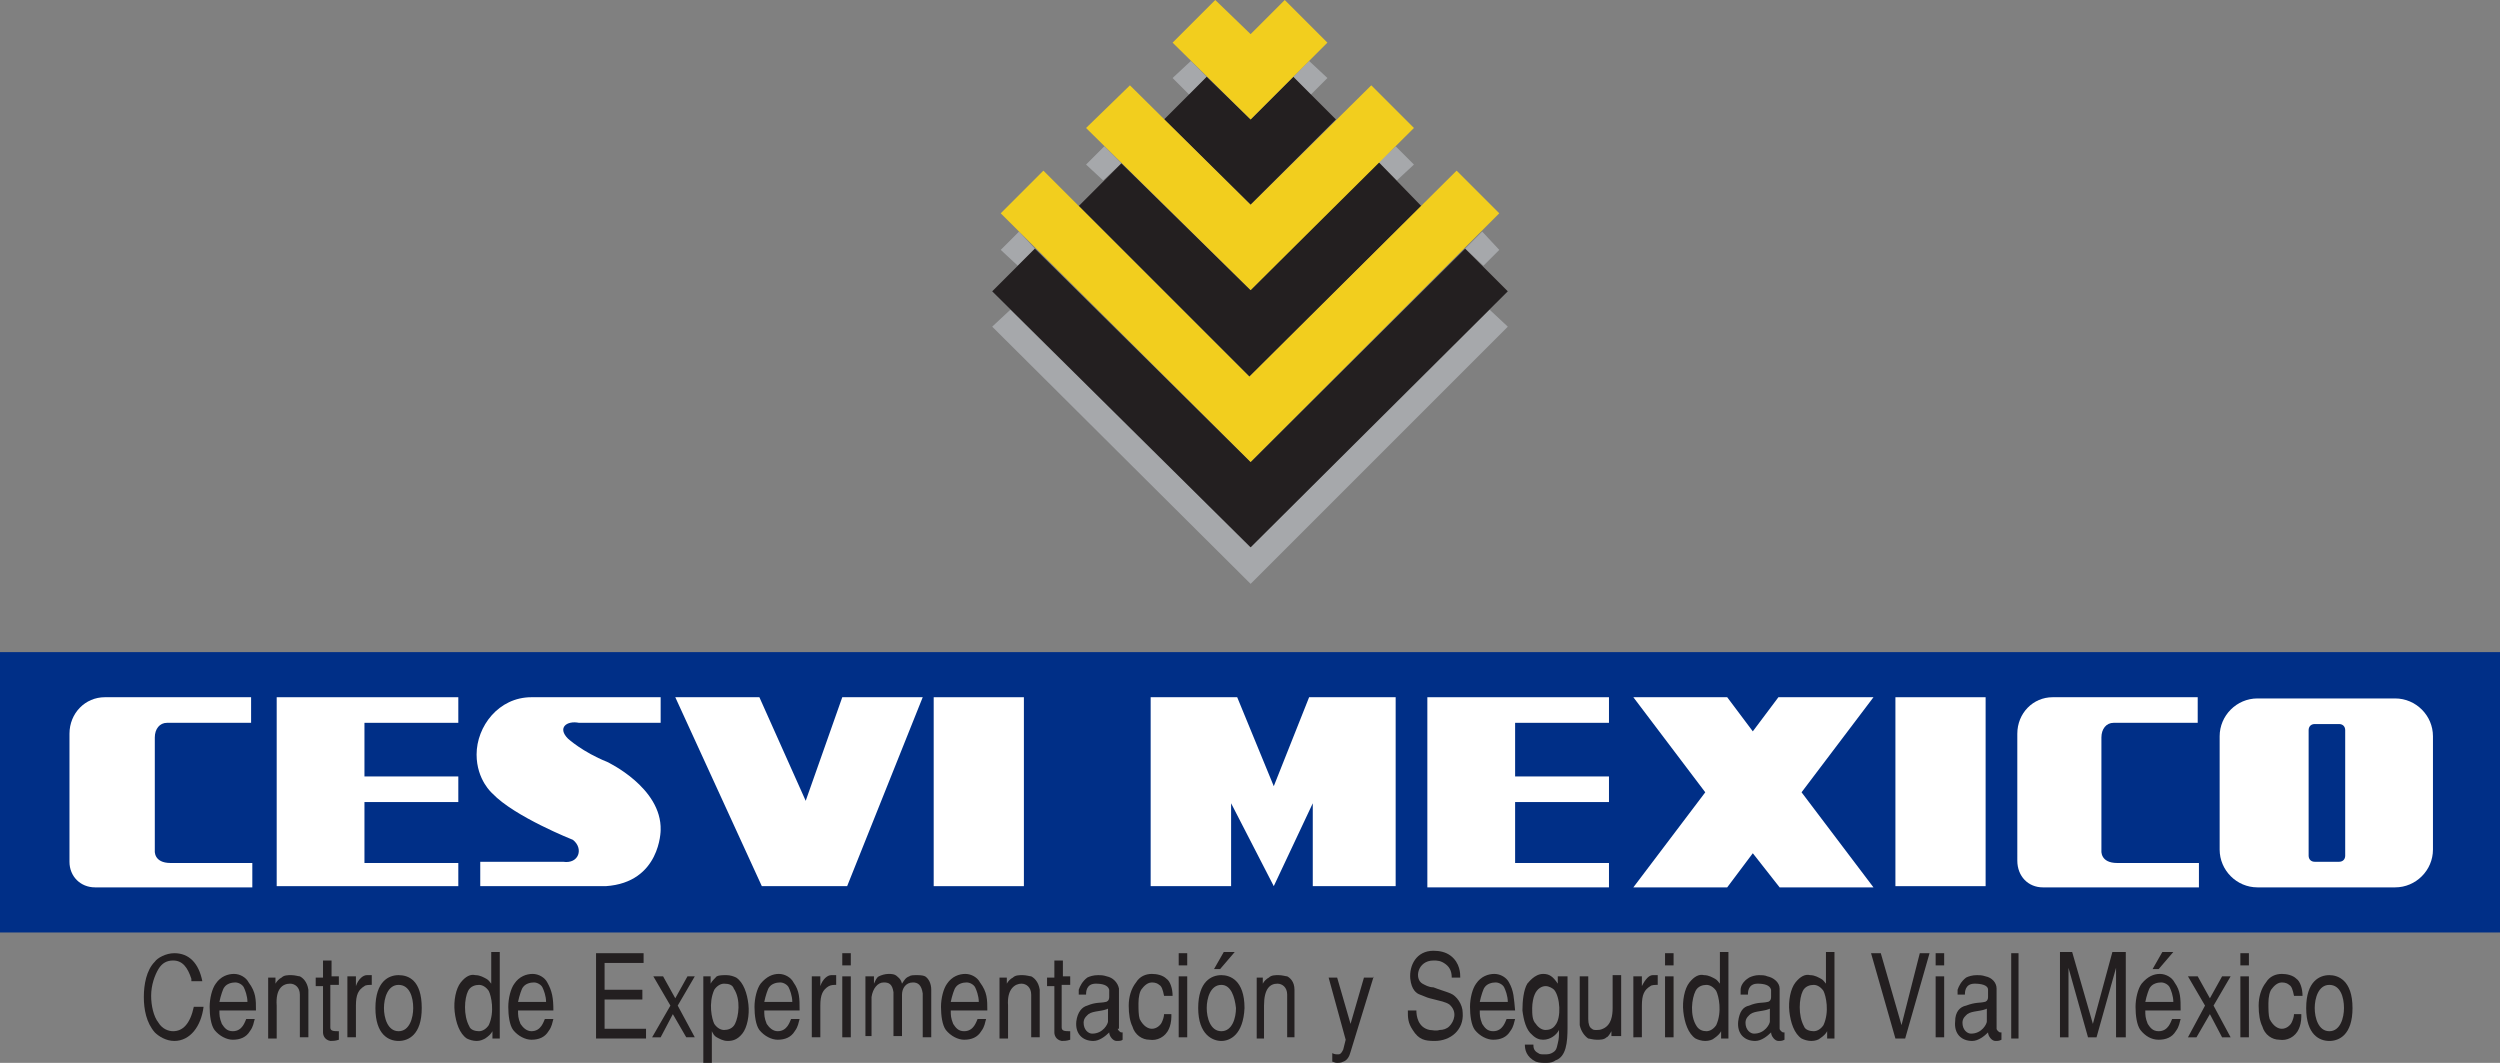 <?xml version="1.0" encoding="utf-8"?>
<!-- Generator: Adobe Illustrator 17.1.0, SVG Export Plug-In . SVG Version: 6.00 Build 0)  -->
<!DOCTYPE svg PUBLIC "-//W3C//DTD SVG 1.1//EN" "http://www.w3.org/Graphics/SVG/1.1/DTD/svg11.dtd">
<svg version="1.1" id="Capa_1" xmlns="http://www.w3.org/2000/svg" xmlns:xlink="http://www.w3.org/1999/xlink" x="0px" y="0px"
	 viewBox="0 0 205.1 87.2" enable-background="new 0 0 205.1 87.2" xml:space="preserve">
<rect x="0" y="0" width="205.1" height="87.2" fill="#808080" stroke="none"/>
<g>
	<g>
		<path fill="#231F20" d="M15.7,80.3c-0.3-0.9-0.7-1.5-1.5-1.5c-0.5,0-0.9,0.2-1.2,0.7c-0.3,0.5-0.6,1.3-0.6,2.2
			c0,0.8,0.2,1.7,0.6,2.2c0.3,0.5,0.8,0.7,1.2,0.7c0.8,0,1.4-0.6,1.7-2h0.8c-0.2,1.6-1.1,2.8-2.4,2.8c-0.7,0-1.3-0.4-1.6-0.7
			c-0.7-0.8-0.9-1.9-0.9-2.9c0-1,0.2-2.2,0.9-2.9c0.2-0.3,0.9-0.7,1.6-0.7c1.2,0,2,0.8,2.3,2.3H15.7z"/>
		<path fill="#231F20" d="M18,82.9c0,0.4,0,0.6,0.2,1.1c0.2,0.3,0.4,0.6,0.9,0.6c0.8,0,1-0.8,1.1-1h0.7c-0.1,0.3-0.1,0.6-0.4,1
			c-0.3,0.5-0.8,0.7-1.4,0.7c-0.5,0-1.1-0.3-1.5-0.8c-0.3-0.4-0.4-1.2-0.4-1.9c0-0.7,0.2-1.5,0.5-1.9c0.4-0.6,1-0.8,1.5-0.8
			c0.5,0,1,0.3,1.2,0.7C21,81.4,21,82,21,82.9H18z M20.3,82.2c0-0.5-0.2-1-0.3-1.2c-0.1-0.2-0.4-0.4-0.7-0.4c-0.3,0-0.7,0.1-0.9,0.4
			c-0.1,0.1-0.3,0.7-0.4,1.2H20.3z"/>
		<path fill="#231F20" d="M22.6,80.1v0.6h0c0.1-0.2,0.3-0.4,0.5-0.5c0.2-0.2,0.5-0.2,0.8-0.2c0.3,0,0.6,0.1,0.7,0.1
			c0.2,0.1,0.6,0.4,0.7,1.1v3.9h-0.7v-3.5c0-0.6-0.4-0.9-0.8-0.9c-0.6,0-1.2,0.4-1.1,1.8v2.7h-0.7v-5H22.6z"/>
		<path fill="#231F20" d="M27.1,80.1h0.7v0.7h-0.7v3.5c0,0.3,0.3,0.3,0.7,0.3v0.7c-0.3,0.1-0.5,0.1-0.7,0.1
			c-0.5-0.1-0.6-0.5-0.6-0.7v-3.8h-0.6v-0.7h0.6v-1.4h0.7V80.1z"/>
		<path fill="#231F20" d="M28.5,80.1h0.7v0.8h0c0.2-0.6,0.6-0.9,0.9-0.9h0.4v0.8c-0.2,0-0.5,0-0.6,0.1c-0.5,0.3-0.7,0.7-0.7,1.6v2.6
			h-0.7V80.1z"/>
		<path fill="#231F20" d="M32.7,85.4c-0.8,0-1.9-0.5-1.9-2.7c0-2.2,1.1-2.7,1.9-2.7c0.8,0,1.9,0.4,1.9,2.7
			C34.6,84.9,33.5,85.4,32.7,85.4z M32.7,80.8c-0.9,0-1.2,1.1-1.2,1.9c0,0.8,0.3,1.9,1.2,1.9c0.9,0,1.2-1.1,1.2-1.9
			C33.9,81.8,33.6,80.8,32.7,80.8z"/>
		<path fill="#231F20" d="M41,78.2v7h-0.6v-0.6c-0.1,0.2-0.3,0.4-0.6,0.6c-0.2,0.1-0.4,0.2-0.7,0.2c-0.3,0-0.6-0.1-0.8-0.2
			c-0.6-0.4-0.9-1.3-1-2.2c-0.1-0.9,0.1-1.9,0.5-2.4c0.4-0.5,0.8-0.7,1.2-0.6c0.4,0,0.7,0.2,0.9,0.3c0.2,0.1,0.3,0.3,0.4,0.4h0v-2.6
			H41z M39.3,84.6c0.3,0,0.6-0.2,0.8-0.5c0.5-1.1,0.2-2.4,0-2.8c-0.2-0.3-0.5-0.5-0.8-0.5c-0.3,0-0.7,0.1-0.9,0.5
			c-0.3,0.6-0.4,2,0.1,2.9C38.6,84.5,39,84.6,39.3,84.6z"/>
		<path fill="#231F20" d="M42.5,82.9c0,0.4,0,0.6,0.2,1.1c0.2,0.3,0.5,0.6,0.9,0.6c0.8,0,1-0.8,1.1-1h0.7c-0.1,0.3-0.1,0.6-0.4,1
			c-0.3,0.5-0.8,0.7-1.4,0.7c-0.5,0-1.1-0.3-1.5-0.8c-0.3-0.4-0.4-1.2-0.4-1.9c0-0.7,0.2-1.5,0.5-1.9c0.4-0.6,1-0.8,1.5-0.8
			c0.5,0,1,0.3,1.2,0.7c0.4,0.7,0.5,1.3,0.5,2.3H42.5z M44.8,82.2c0-0.5-0.2-1-0.3-1.2c-0.1-0.2-0.4-0.4-0.7-0.4
			c-0.3,0-0.7,0.1-0.9,0.4c-0.1,0.1-0.3,0.7-0.4,1.2H44.8z"/>
		<path fill="#231F20" d="M48.8,78.2h4V79h-3.2v2.2h3.1V82h-3.1v2.4h3.4v0.8h-4.1V78.2z"/>
		<path fill="#231F20" d="M54.2,85.1h-0.7l1.5-2.6l-1.4-2.4h0.8l1,1.8l1-1.8H57l-1.4,2.4l1.4,2.6h-0.7l-1.1-1.9L54.2,85.1z"/>
		<path fill="#231F20" d="M57.7,87.2v-7.1h0.6v0.6h0c0.1-0.2,0.3-0.4,0.5-0.6C59,80,59.3,80,59.6,80c0.3,0,0.6,0.1,0.8,0.2
			c0.6,0.4,0.9,1.3,1,2.2c0.1,0.9-0.1,1.9-0.5,2.4c-0.4,0.5-0.8,0.6-1.2,0.6s-0.7-0.2-0.9-0.3c-0.2-0.1-0.3-0.3-0.4-0.5h0v2.6H57.7z
			 M59.4,80.7c-0.3,0-0.6,0.2-0.8,0.5c-0.5,1.1-0.2,2.4,0,2.8c0.2,0.3,0.5,0.5,0.8,0.5c0.3,0,0.7-0.1,0.9-0.5c0.3-0.6,0.5-2-0.1-2.9
			C60.1,80.8,59.8,80.7,59.4,80.7z"/>
		<path fill="#231F20" d="M62.7,82.9c0,0.4,0,0.6,0.2,1.1c0.2,0.3,0.5,0.6,0.9,0.6c0.8,0,1-0.8,1.1-1h0.7c-0.1,0.3-0.1,0.6-0.4,1
			c-0.3,0.5-0.8,0.7-1.4,0.7c-0.5,0-1.1-0.3-1.5-0.8c-0.3-0.4-0.4-1.2-0.4-1.9c0-0.7,0.2-1.5,0.5-1.9c0.5-0.6,1-0.8,1.5-0.8
			c0.5,0,1,0.3,1.2,0.7c0.5,0.7,0.5,1.3,0.5,2.3H62.7z M65,82.2c0-0.5-0.2-1-0.3-1.2c-0.1-0.2-0.4-0.4-0.7-0.4
			c-0.3,0-0.7,0.1-0.9,0.4c-0.1,0.1-0.3,0.7-0.4,1.2H65z"/>
		<path fill="#231F20" d="M66.6,80.1h0.7v0.8h0c0.2-0.6,0.6-0.9,0.9-0.9h0.4v0.8c-0.2,0-0.4,0-0.6,0.1c-0.5,0.3-0.7,0.7-0.7,1.6v2.6
			h-0.7V80.1z"/>
		<path fill="#231F20" d="M69.8,79.2h-0.7v-1h0.7V79.2z M69.8,85.1h-0.7v-5h0.7V85.1z"/>
		<path fill="#231F20" d="M71,80.1h0.7v0.6h0c0.1-0.2,0.2-0.5,0.4-0.6c0.2-0.1,0.5-0.2,0.8-0.2c0.2,0,0.5,0,0.7,0.2
			c0.1,0.1,0.3,0.2,0.4,0.6c0.2-0.3,0.3-0.5,0.6-0.6C74.7,80,75,80,75.1,80c0.3,0,0.6,0,0.8,0.1c0.3,0.2,0.5,0.6,0.5,1.1v3.9h-0.7
			v-3.6c-0.1-0.7-0.4-0.9-0.8-0.9c-0.6,0-0.9,0.5-0.9,1v3.4h-0.7v-3.6c-0.1-0.7-0.4-0.8-0.8-0.8c-0.5,0-0.9,0.5-1,1.2v3.2H71V80.1z"
			/>
		<path fill="#231F20" d="M78,82.9c0,0.4,0,0.6,0.2,1.1c0.2,0.3,0.4,0.6,0.9,0.6c0.8,0,1-0.8,1.1-1h0.7c-0.1,0.3-0.1,0.6-0.4,1
			c-0.3,0.5-0.8,0.7-1.4,0.7c-0.5,0-1.1-0.3-1.5-0.8c-0.3-0.4-0.4-1.2-0.4-1.9c0-0.7,0.2-1.5,0.5-1.9c0.4-0.6,1-0.8,1.5-0.8
			c0.5,0,1,0.3,1.2,0.7C81,81.4,81,82,81,82.9H78z M80.3,82.2c0-0.5-0.2-1-0.3-1.2c-0.1-0.2-0.4-0.4-0.7-0.4c-0.3,0-0.7,0.1-0.9,0.4
			c-0.1,0.1-0.3,0.7-0.4,1.2H80.3z"/>
		<path fill="#231F20" d="M82.6,80.1v0.6h0c0.1-0.2,0.3-0.4,0.5-0.5c0.2-0.2,0.5-0.2,0.8-0.2c0.3,0,0.6,0.1,0.7,0.1
			c0.2,0.1,0.6,0.4,0.7,1.1v3.9h-0.7v-3.5c0-0.6-0.4-0.9-0.8-0.9c-0.5,0-1.2,0.4-1.1,1.8v2.7h-0.7v-5H82.6z"/>
		<path fill="#231F20" d="M87.1,80.1h0.7v0.7h-0.7v3.5c0,0.3,0.3,0.3,0.7,0.3v0.7c-0.3,0.1-0.5,0.1-0.7,0.1
			c-0.5-0.1-0.6-0.5-0.6-0.7v-3.8h-0.6v-0.7h0.6v-1.4h0.7V80.1z"/>
		<path fill="#231F20" d="M91.7,84.4c0,0.1,0.2,0.3,0.3,0.3c0,0,0.1,0,0.1,0v0.6c-0.1,0.1-0.3,0.1-0.5,0.1c-0.3,0-0.6-0.4-0.6-0.7
			c-0.3,0.3-0.8,0.7-1.3,0.7c-0.9,0-1.5-0.6-1.4-1.6c0.1-0.8,0.5-1.2,0.9-1.3c0.7-0.3,1.1-0.2,1.5-0.3c0.1,0,0.3-0.1,0.3-0.4v-0.6
			c-0.1-0.4-0.6-0.5-1.1-0.5c-0.8,0-0.8,0.7-0.8,0.9h-0.6l0-0.4c0.1-0.3,0.3-0.7,0.7-1c0.2-0.1,0.5-0.2,0.9-0.2c0.2,0,0.4,0,0.7,0.1
			c0.5,0.1,0.9,0.5,1,1V84.4z M91,82.7c-0.5,0.3-1.3,0.2-1.7,0.5c-0.1,0.1-0.4,0.3-0.4,0.7c0,0.6,0.4,0.9,0.7,0.9
			c0.9,0,1.3-0.8,1.3-1V82.7z"/>
		<path fill="#231F20" d="M96.1,83.4c0,0.4-0.1,0.8-0.2,1c-0.3,0.7-1,1-1.6,0.9c-0.6,0-1.2-0.4-1.4-1.1c-0.2-0.4-0.3-1-0.3-1.7
			c0-0.7,0.2-1.4,0.6-1.9c0.3-0.5,0.8-0.7,1.3-0.7c0.4,0,0.9,0.1,1.2,0.4c0.3,0.2,0.5,0.8,0.5,1.4h-0.7c-0.1-0.5-0.2-0.8-0.4-0.9
			c-0.1-0.1-0.3-0.2-0.6-0.2c-0.2,0-0.5,0.1-0.8,0.5c-0.2,0.2-0.3,0.7-0.3,1.2c0,0.5,0,1,0.1,1.3c0.3,0.6,0.7,0.8,1,0.8
			c0.4,0,0.7-0.3,0.8-0.5c0.1-0.2,0.2-0.5,0.2-0.7H96.1z"/>
		<path fill="#231F20" d="M97.4,79.2h-0.7v-1h0.7V79.2z M97.4,85.1h-0.7v-5h0.7V85.1z"/>
		<path fill="#231F20" d="M100.2,85.4c-0.7,0-1.9-0.5-1.9-2.7c0-2.2,1.1-2.7,1.9-2.7c0.7,0,1.9,0.4,1.9,2.7
			C102,84.9,100.9,85.4,100.2,85.4z M100.2,80.8c-0.9,0-1.2,1.1-1.2,1.9c0,0.8,0.3,1.9,1.2,1.9c0.9,0,1.2-1.1,1.2-1.9
			C101.3,81.8,101,80.8,100.2,80.8z M101.3,78.1l-1.2,1.4h-0.5l0.8-1.4H101.3z"/>
		<path fill="#231F20" d="M103.6,80.1v0.6h0c0.1-0.2,0.3-0.4,0.5-0.5c0.2-0.2,0.5-0.2,0.8-0.2c0.3,0,0.6,0.1,0.7,0.1
			c0.2,0.1,0.6,0.4,0.6,1.1v3.9h-0.6v-3.5c0-0.6-0.4-0.9-0.8-0.9c-0.6,0-1.1,0.4-1.1,1.8v2.7h-0.6v-5H103.6z"/>
		<path fill="#231F20" d="M112.7,80.1l-1.9,6.2c-0.1,0.4-0.3,0.7-0.6,0.8c-0.2,0.1-0.4,0.1-0.5,0.1c-0.2,0-0.3-0.1-0.4-0.1v-0.7
			c0.2,0.1,0.3,0.1,0.5,0.1c0.2,0,0.3-0.2,0.4-0.4l0.2-0.8l-1.4-5.1h0.7l1.1,3.8l1.1-3.8H112.7z"/>
		<path fill="#231F20" d="M119.1,80.2c0-0.4-0.1-0.8-0.5-1.1c-0.4-0.3-0.7-0.3-1-0.3c-1.3,0-1.6,1.5-0.9,1.9
			c0.2,0.1,0.5,0.3,0.9,0.3c0.5,0.2,0.9,0.3,1.4,0.5c0.5,0.2,1,0.9,1,1.6c0.1,1.4-1,2.3-2.3,2.3c-0.8,0-1.3-0.1-1.8-0.9
			c-0.4-0.6-0.4-1-0.4-1.6h0.7c0,0.4,0.1,1.4,1.1,1.6c0.2,0,0.5,0.1,0.8,0c0.3,0,0.6-0.1,0.8-0.3c0.4-0.4,0.7-1.2,0-1.8
			c-0.3-0.2-0.8-0.3-1.2-0.4c-0.8-0.2-0.4-0.1-1.2-0.4c-0.3-0.1-0.7-0.4-0.8-1.3c-0.1-1.1,0.5-2.3,1.9-2.3c0.5,0,1,0.1,1.4,0.4
			c0.8,0.6,0.8,1.5,0.8,1.8H119.1z"/>
		<path fill="#231F20" d="M121.4,82.9c0,0.4,0,0.6,0.2,1.1c0.2,0.3,0.4,0.6,0.9,0.6c0.8,0,1-0.8,1.1-1h0.7c-0.1,0.3-0.1,0.6-0.4,1
			c-0.3,0.5-0.8,0.7-1.4,0.7c-0.5,0-1.1-0.3-1.5-0.8c-0.3-0.4-0.4-1.2-0.4-1.9c0-0.7,0.2-1.5,0.5-1.9c0.4-0.6,1-0.8,1.5-0.8
			c0.5,0,1,0.3,1.2,0.7c0.4,0.7,0.4,1.3,0.5,2.3H121.4z M123.7,82.2c0-0.5-0.2-1-0.3-1.2c-0.1-0.2-0.4-0.4-0.7-0.4
			c-0.3,0-0.7,0.1-0.9,0.4c-0.1,0.1-0.3,0.7-0.4,1.2H123.7z"/>
		<path fill="#231F20" d="M128.6,80.1v4.2c0,1.2-0.1,2.4-1,2.7c-0.1,0.1-0.4,0.2-0.7,0.2c-0.3,0-0.6,0-0.9-0.1
			c-0.8-0.4-0.9-1-0.9-1.4h0.7c0,0.2,0,0.5,0.4,0.7c0.1,0.1,0.3,0.1,0.5,0.1c0.2,0,0.4,0,0.6-0.1c0.4-0.2,0.4-0.4,0.5-0.8
			c0.1-0.4,0.1-0.6,0.1-1.1c-0.2,0.4-0.7,0.8-1.3,0.8c-0.3,0-0.6-0.1-0.9-0.4c-0.5-0.4-0.7-1.2-0.8-2c0-0.8,0.1-1.7,0.4-2.2
			c0.1-0.1,0.6-0.8,1.3-0.8c0.5,0,0.8,0.2,1.2,0.8h0v-0.6H128.6z M127.5,81.2c-0.1-0.1-0.4-0.3-0.7-0.3c-0.3,0-0.7,0.2-0.9,0.7
			c-0.1,0.2-0.2,0.7-0.2,1.1c0,0.5,0,1,0.3,1.3c0.2,0.3,0.5,0.5,0.8,0.5c0.3,0,0.6-0.1,0.8-0.4C128.1,83.5,128,81.8,127.5,81.2z"/>
		<path fill="#231F20" d="M132.2,85.1v-0.5h0c-0.1,0.2-0.3,0.5-0.4,0.5c-0.2,0.2-0.5,0.2-0.8,0.2c-0.3,0-0.6-0.1-0.7-0.1
			c-0.3-0.2-0.6-0.6-0.7-1.1v-4h0.7v3.5c0,0.4,0.1,0.7,0.3,0.8c0.1,0.1,0.2,0.1,0.4,0.1c0.1,0,0.3,0,0.5-0.1
			c0.7-0.3,0.8-1.1,0.8-1.7v-2.7h0.7v5H132.2z"/>
		<path fill="#231F20" d="M134,80.1h0.7v0.8h0c0.3-0.6,0.6-0.9,0.9-0.9h0.4v0.8c-0.2,0-0.5,0-0.6,0.1c-0.5,0.3-0.7,0.7-0.7,1.6v2.6
			H134V80.1z"/>
		<path fill="#231F20" d="M137.3,79.2h-0.7v-1h0.7V79.2z M137.3,85.1h-0.7v-5h0.7V85.1z"/>
		<path fill="#231F20" d="M141.8,78.2v7h-0.6v-0.6c-0.1,0.2-0.3,0.4-0.6,0.6c-0.1,0.1-0.4,0.2-0.7,0.2c-0.3,0-0.6-0.1-0.8-0.2
			c-0.6-0.4-0.9-1.3-1-2.2c-0.1-0.9,0.1-1.9,0.5-2.4c0.4-0.5,0.8-0.7,1.2-0.6c0.4,0,0.7,0.2,0.9,0.3c0.2,0.1,0.3,0.3,0.4,0.4h0v-2.6
			H141.8z M140,84.6c0.3,0,0.6-0.2,0.8-0.5c0.5-1.1,0.2-2.4,0-2.8c-0.2-0.3-0.5-0.5-0.8-0.5c-0.3,0-0.7,0.1-0.9,0.5
			c-0.3,0.6-0.5,2,0.1,2.9C139.4,84.5,139.7,84.6,140,84.6z"/>
		<path fill="#231F20" d="M146,84.4c0,0.1,0.2,0.3,0.3,0.3c0,0,0.1,0,0.1,0v0.6c-0.2,0.1-0.3,0.1-0.5,0.1c-0.3,0-0.6-0.4-0.6-0.7
			c-0.3,0.3-0.8,0.7-1.3,0.7c-0.9,0-1.5-0.6-1.4-1.6c0.1-0.8,0.4-1.2,0.9-1.3c0.7-0.3,1.1-0.2,1.5-0.3c0.1,0,0.3-0.1,0.3-0.4v-0.6
			c-0.1-0.4-0.6-0.5-1.1-0.5c-0.8,0-0.8,0.7-0.8,0.9h-0.6l0-0.4c0-0.3,0.2-0.7,0.7-1c0.2-0.1,0.5-0.2,0.8-0.2c0.2,0,0.5,0,0.7,0.1
			c0.5,0.1,1,0.5,1,1V84.4z M145.3,82.7c-0.5,0.3-1.3,0.2-1.7,0.5c-0.1,0.1-0.4,0.3-0.4,0.7c0,0.6,0.4,0.9,0.7,0.9
			c0.9,0,1.3-0.8,1.3-1V82.7z"/>
		<path fill="#231F20" d="M150.5,78.2v7h-0.6v-0.6c-0.1,0.2-0.3,0.4-0.6,0.6c-0.1,0.1-0.4,0.2-0.7,0.2c-0.3,0-0.6-0.1-0.8-0.2
			c-0.6-0.4-0.9-1.3-1-2.2c-0.1-0.9,0.1-1.9,0.5-2.4c0.4-0.5,0.8-0.7,1.2-0.6c0.4,0,0.7,0.2,0.9,0.3c0.2,0.1,0.3,0.3,0.4,0.4h0v-2.6
			H150.5z M148.8,84.6c0.3,0,0.6-0.2,0.8-0.5c0.5-1.1,0.2-2.4,0-2.8c-0.2-0.3-0.5-0.5-0.8-0.5c-0.3,0-0.7,0.1-0.9,0.5
			c-0.3,0.6-0.4,2,0.1,2.9C148.1,84.5,148.5,84.6,148.8,84.6z"/>
		<path fill="#231F20" d="M157.5,78.2h0.8l-2,7h-0.8l-2-7h0.8l1.7,5.9L157.5,78.2z"/>
		<path fill="#231F20" d="M159.5,79.2h-0.7v-1h0.7V79.2z M159.5,85.1h-0.7v-5h0.7V85.1z"/>
		<path fill="#231F20" d="M163.8,84.4c0,0.1,0.2,0.3,0.3,0.3c0,0,0.1,0,0.1,0v0.6c-0.2,0.1-0.3,0.1-0.5,0.1c-0.3,0-0.6-0.4-0.6-0.7
			c-0.3,0.3-0.8,0.7-1.3,0.7c-0.9,0-1.5-0.6-1.4-1.6c0-0.8,0.4-1.2,0.9-1.3c0.8-0.3,1.1-0.2,1.5-0.3c0.1,0,0.3-0.1,0.3-0.4v-0.6
			c0-0.4-0.6-0.5-1.1-0.5c-0.8,0-0.8,0.7-0.8,0.9h-0.6l0-0.4c0.1-0.3,0.3-0.7,0.7-1c0.2-0.1,0.5-0.2,0.9-0.2c0.2,0,0.4,0,0.7,0.1
			c0.5,0.1,0.9,0.5,0.9,1V84.4z M163.1,82.7c-0.5,0.3-1.3,0.2-1.7,0.5c-0.1,0.1-0.4,0.3-0.4,0.7c0,0.6,0.4,0.9,0.7,0.9
			c0.9,0,1.3-0.8,1.3-1V82.7z"/>
		<path fill="#231F20" d="M165,78.2h0.6v7H165V78.2z"/>
		<path fill="#231F20" d="M171.3,85.1l-1.6-5.7v5.7H169v-7h1l1.7,5.9l1.6-5.9h1.1v7h-0.8v-5.7l-1.6,5.7H171.3z"/>
		<path fill="#231F20" d="M176,82.9c0,0.4,0,0.6,0.2,1.1c0.2,0.3,0.4,0.6,0.9,0.6c0.8,0,1-0.8,1.1-1h0.7c-0.1,0.3-0.1,0.6-0.4,1
			c-0.3,0.5-0.8,0.7-1.4,0.7c-0.6,0-1.1-0.3-1.5-0.8c-0.3-0.4-0.4-1.2-0.4-1.9c0-0.7,0.2-1.5,0.5-1.9c0.5-0.6,1-0.8,1.5-0.8
			c0.5,0,1,0.3,1.2,0.7c0.5,0.7,0.5,1.3,0.5,2.3H176z M178.3,82.2c0-0.5-0.2-1-0.3-1.2c-0.1-0.2-0.4-0.4-0.7-0.4
			c-0.3,0-0.7,0.1-0.9,0.4c-0.1,0.1-0.3,0.7-0.4,1.2H178.3z M178.3,78.1l-1.2,1.4h-0.5l0.8-1.4H178.3z"/>
		<path fill="#231F20" d="M180.2,85.1h-0.7l1.4-2.6l-1.4-2.4h0.8l1,1.8l1-1.8h0.7l-1.4,2.4l1.4,2.6h-0.7l-1-1.9L180.2,85.1z"/>
		<path fill="#231F20" d="M184.5,79.2h-0.7v-1h0.7V79.2z M184.5,85.1h-0.7v-5h0.7V85.1z"/>
		<path fill="#231F20" d="M188.8,83.4c0,0.4-0.1,0.8-0.2,1c-0.3,0.7-1,1-1.6,0.9c-0.6,0-1.2-0.4-1.4-1.1c-0.2-0.4-0.3-1-0.3-1.7
			c0-0.7,0.2-1.4,0.6-1.9c0.3-0.5,0.8-0.7,1.3-0.7c0.4,0,0.9,0.1,1.2,0.4c0.3,0.2,0.5,0.8,0.5,1.4h-0.7c-0.1-0.5-0.2-0.8-0.4-0.9
			c-0.1-0.1-0.3-0.2-0.6-0.2c-0.2,0-0.5,0.1-0.8,0.5c-0.2,0.2-0.3,0.7-0.3,1.2c0,0.5,0,1,0.1,1.3c0.3,0.6,0.7,0.8,1,0.8
			c0.4,0,0.7-0.3,0.8-0.5c0.1-0.2,0.2-0.5,0.2-0.7H188.8z"/>
		<path fill="#231F20" d="M191.1,85.4c-0.8,0-1.9-0.5-1.9-2.7c0-2.2,1.1-2.7,1.9-2.7c0.7,0,1.9,0.4,1.9,2.7
			C193,84.9,191.9,85.4,191.1,85.4z M191.1,80.8c-0.9,0-1.2,1.1-1.2,1.9c0,0.8,0.3,1.9,1.2,1.9c0.9,0,1.2-1.1,1.2-1.9
			C192.3,81.8,192,80.8,191.1,80.8z"/>
	</g>
	<rect x="0" y="53.5" fill="#002F87" width="205.1" height="23"/>
	<g>
		<polygon fill="#FFFFFF" points="134,57.2 141.7,57.2 143.8,60 145.9,57.2 153.7,57.2 147.8,65 153.7,72.8 146,72.8 143.8,70 
			141.7,72.8 134,72.8 139.9,65 		"/>
		<polygon fill="#FFFFFF" points="94.4,57.2 94.4,72.7 101,72.7 101,65.9 104.5,72.7 107.7,65.9 107.7,72.7 114.5,72.7 114.5,57.2 
			107.4,57.2 104.5,64.5 101.5,57.2 		"/>
		<rect x="76.6" y="57.2" fill="#FFFFFF" width="7.4" height="15.5"/>
		<rect x="155.5" y="57.2" fill="#FFFFFF" width="7.4" height="15.5"/>
		<polygon fill="#FFFFFF" points="55.4,57.2 62.3,57.2 66.1,65.7 69.1,57.2 75.7,57.2 69.5,72.7 62.5,72.7 		"/>
		<path fill="#FFFFFF" d="M54.2,57.2v2.1h-6.7c-1-0.2-1.8,0.4-0.9,1.3c0,0,1.2,1.1,3.2,1.9c0,0,4.5,2.1,4.4,5.6c0,0,0,4.3-4.5,4.6
			H39.4v-2h6.8c1.3,0.2,1.7-1.1,0.8-1.8c0,0-4.8-1.9-6.6-3.8c0,0-1.3-1.1-1.3-3.2c0-2.3,1.8-4.7,4.5-4.7H54.2z"/>
		<path fill="#FFFFFF" d="M20.6,57.2v2.1h-6.9c-0.6,0-1,0.5-1,1.2l0,9.3c0,0-0.1,1,1.3,1h6.7v2H7.8c-1.2,0-2.1-0.9-2.1-2.1V60.2
			c0-1.7,1.3-3,2.9-3H20.6z"/>
		<path fill="#FFFFFF" d="M180.3,57.2v2.1h-6.9c-0.6,0-1,0.5-1,1.2v9.3c0,0-0.1,1,1.3,1h6.7v2h-12.8c-1.2,0-2.1-0.9-2.1-2.2V60.2
			c0-1.7,1.3-3,2.9-3H180.3z"/>
		<g>
			<g>
				<path fill="#FFFFFF" d="M196.5,57.3h-11.3c-1.7,0-3.1,1.4-3.1,3.1v9.3c0,1.7,1.4,3.1,3.1,3.1h11.3c1.7,0,3.1-1.4,3.1-3.1v-9.3
					C199.6,58.7,198.2,57.3,196.5,57.3z M192.4,70.2c0,0.3-0.2,0.5-0.5,0.5h-2c-0.3,0-0.5-0.2-0.5-0.5V59.9c0-0.3,0.2-0.5,0.5-0.5h2
					c0.3,0,0.5,0.2,0.5,0.5V70.2z"/>
			</g>
		</g>
		<g>
			<g>
				<polygon fill="#FFFFFF" points="132,59.3 132,57.2 117.1,57.2 117.1,72.8 132,72.8 132,70.8 124.3,70.8 124.3,65.8 132,65.8 
					132,63.7 124.3,63.7 124.3,59.3 				"/>
			</g>
		</g>
		<g>
			<g>
				<polygon fill="#FFFFFF" points="37.6,59.3 37.6,57.2 22.7,57.2 22.7,72.7 37.6,72.7 37.6,70.8 29.9,70.8 29.9,65.8 37.6,65.8 
					37.6,63.7 29.9,63.7 29.9,59.3 				"/>
			</g>
		</g>
	</g>
	<g>
		<g>
			<polygon fill="#A6A8AB" points="122.2,25.4 102.6,44.9 82.9,25.4 81.4,26.8 102.6,47.9 123.7,26.8 			"/>
			<polygon fill="#A6A8AB" points="106.1,6.3 107.5,7.8 108.9,6.4 107.4,5 			"/>
			<polygon fill="#A6A8AB" points="113.1,13.3 114.6,14.8 116,13.5 114.5,12 			"/>
			<polygon fill="#A6A8AB" points="90.6,12 89.1,13.5 90.5,14.8 92,13.4 			"/>
			<polygon fill="#A6A8AB" points="120.2,20.4 121.7,21.8 123,20.5 121.6,19 			"/>
			<polygon fill="#A6A8AB" points="83.6,19 82.1,20.5 83.5,21.8 84.9,20.4 			"/>
			<polygon fill="#A6A8AB" points="97.7,5 96.2,6.4 97.6,7.8 99,6.3 			"/>
		</g>
		<g>
			<polygon fill="#231F20" points="120.2,20.4 102.6,37.9 84.9,20.4 81.4,23.9 102.6,44.9 123.7,23.9 			"/>
			<polygon fill="#231F20" points="109.6,9.8 106.1,6.3 102.6,9.8 99,6.3 95.5,9.8 102.6,16.8 			"/>
			<polygon fill="#231F20" points="116.6,16.9 113.1,13.3 102.6,23.8 92,13.4 88.5,16.9 102.5,30.9 			"/>
		</g>
		<g>
			<polygon fill="#F2CE1E" points="116,10.5 112.5,7 102.6,16.8 92.7,7 89.1,10.5 102.6,23.8 			"/>
			<polygon fill="#F2CE1E" points="119.5,14 102.5,30.9 85.6,14 82.1,17.5 102.6,37.9 123,17.5 			"/>
			<polygon fill="#F2CE1E" points="108.9,3.5 105.4,0 102.6,2.8 99.7,0 96.2,3.5 102.6,9.8 			"/>
		</g>
	</g>
</g>
</svg>

